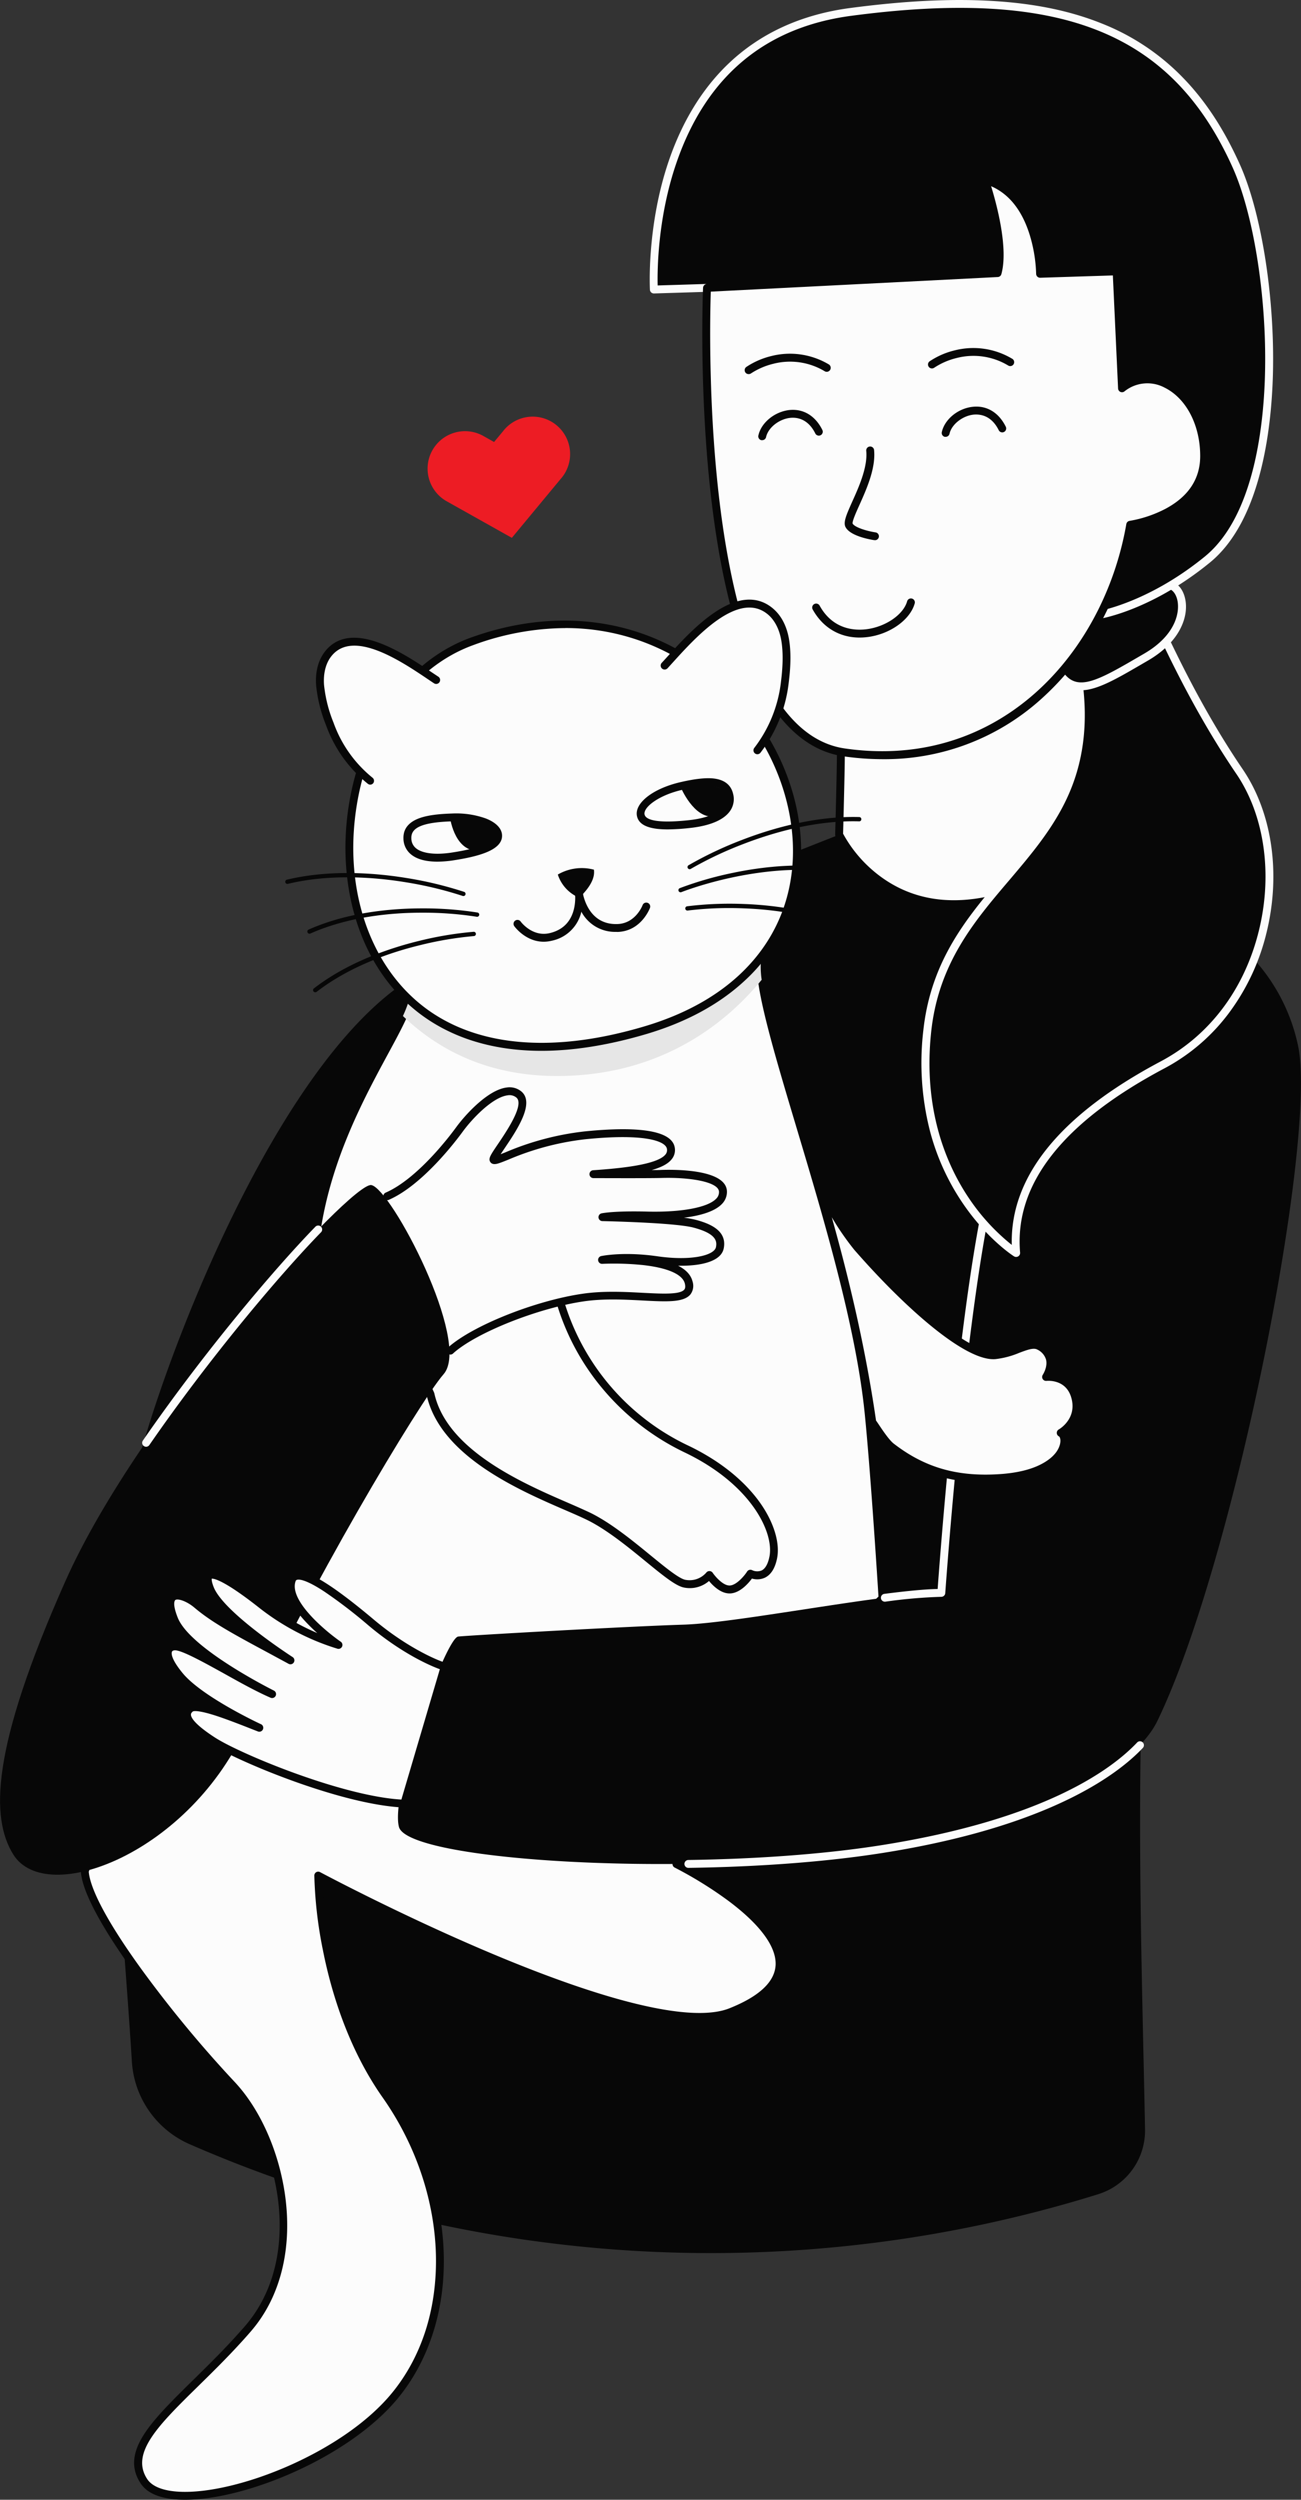 <svg xmlns="http://www.w3.org/2000/svg" width="562.32" height="1080" viewBox="0 0 562.32 1080"><rect x="0" y="0" width="562.32" height="1080" fill="#333333" stroke="none"/><g id="Слой_2" data-name="Слой 2"><g id="girl_539420962"><g id="girl_539420962-2" data-name="girl_539420962"><path d="M539.35 461.61l-21 74L494.66 702.5c-3.72 75-1 151.5.25 217.47a28.78 28.78.0 0 1-20.19 28l-.17.06A563.27 563.27.0 0 1 82 926.4a41.77 41.77.0 0 1-25-35.68c-4.93-80.39-16.82-176.3.37-248.1 4.27-28.17 53-170.87 114.44-216l172.82-58.88 20.44-8.06L428.79 346l84.8 35.5z" fill="#070707"/><path d="M486.35 293.46l-.89 80.2-56.33 14.92c-48 11.29-66.45-28-66.45-28s.17-5.87.34-12.94c.21-8.59.44-18.95.41-22.82l63.42-37.11 24.84-14.54 9.45 5.53 7.28 4.26z" fill="#fcfcfc"/><path d="M412.41 392.32a59.49 59.49.0 0 1-14.32-1.7 55.26 55.26.0 0 1-21.24-10.47 58.48 58.48.0 0 1-15.71-18.84 1.72 1.72.0 0 1-.16-.77c0-.06.17-6 .33-12.94.17-6.71.45-18.57.42-22.77a1.73 1.73.0 0 1 .84-1.48L426 286.24l24.84-14.54a1.71 1.71.0 0 1 1.72.0L487.21 292a1.72 1.72.0 0 1 .84 1.49l-.89 80.2a1.72 1.72.0 0 1-1.27 1.63l-56.32 14.91h-.05A75.06 75.06.0 0 1 412.41 392.32zm-48-32.11a56.69 56.69.0 0 0 14.68 17.36c13.63 10.75 30.33 13.89 49.64 9.36l55-14.58.86-77.92-32.94-19.29-24 14L365.14 325.8c0 4.88-.26 15.63-.42 21.88C364.58 353.6 364.44 358.73 364.4 360.21z" fill="#070707"/><path d="M315.85 869.22c-39.18 15.56-178.3-58.91-178.3-58.91s.07 53.46 29.2 94.89c18.35 26.09 26.14 57.37 22.51 85.39-2.15 16.47-8.25 31.81-18.49 44.31-27.64 33.77-97.05 54.49-108.56 37.12s18.32-35.17 45-65.93c.67-.79 1.33-1.59 2-2.4 24.07-31 12-80.93-9.21-103.31-21.81-23-62.19-73.18-63.3-92L136.73 532.05c5.91-39.81 26.66-71 36.1-90.3q.71-1.44 1.32-2.79a52.15 52.15.0 0 0 2.64-6.84c0-.09.06-.17.08-.26L329 413.49v.3a37.27 37.27.0 0 0 .31 9.51c.07.52.15 1.05.23 1.59 5.42 35.72 39.49 122.78 45.89 185.1 2.75 26.86 6.07 80.4 6.07 80.4l-81.31 78.9-7.76 36S374.39 846 315.85 869.22z" fill="#fcfcfc"/><path d="M80 1080q-1.35.0-2.64-.06c-8.19-.42-13.76-2.76-16.56-7-4.2-6.35-3.75-13.08 1.44-21.19 4.51-7 12.22-14.62 21.15-23.39 7-6.87 14.94-14.66 22.52-23.41.73-.85 1.35-1.61 1.9-2.32 24.23-31.2 11-79.9-9.1-101.09-21.66-22.8-62.6-73.5-63.76-93a1.76 1.76.0 0 1 .1-.68l1e2-276.21c4.8-32.07 19.05-58.45 29.45-77.72 2.52-4.67 4.91-9.08 6.78-12.91.49-1 .91-1.9 1.3-2.75a48.16 48.16.0 0 0 2.55-6.59 1.21 1.21.0 0 0 0-.18v-.05a1.74 1.74.0 0 1 1.44-1.26L328.75 411.8a1.69 1.69.0 0 1 1.89 1.92v.3a35.37 35.37.0 0 0 .31 9.06c.07.53.14 1.05.22 1.55 2.13 14 8.73 36.09 16.37 61.64C358.93 524.47 373.15 572 377 609.81c2.73 26.59 6 79.94 6.07 80.48a1.68 1.68.0 0 1-.51 1.33l-80.93 78.53-7.38 34.23c7.39 3.83 45.16 24.38 44.33 44.62-.36 8.78-7.81 16.12-22.13 21.8-16.67 6.63-52.05-1.32-105.13-23.63-33.15-13.93-63.21-29.38-72-34A196.4 196.4.0 0 0 142.92 842c3.3 16.74 10.37 41.12 25.23 62.25 18.26 26 26.57 57.53 22.8 86.59-2.25 17.23-8.77 32.85-18.86 45.17C151.22 1061.47 106.51 1080 80 1080zM38.36 808.66c.68 8 9 23.26 23.54 43.17a519.11 519.11.0 0 0 39.27 47.38c11.15 11.74 19.4 30.19 22.06 49.36 3 21.76-1.51 41.7-12.74 56.16-.58.75-1.24 1.56-2 2.46-7.68 8.86-15.66 16.71-22.71 23.62-17.17 16.86-29.58 29-22.14 40.27 2.14 3.22 6.94 5.1 13.89 5.45 12.27.62 29.94-3.57 47.27-11.2 19-8.39 34.9-19.58 44.66-31.51s16-26.85 18.12-43.45c3.66-28.22-4.43-58.91-22.21-84.19-15.22-21.64-22.43-46.55-25.8-63.63a183.63 183.63.0 0 1-3.71-32.23 1.71 1.71.0 0 1 .83-1.47 1.73 1.73.0 0 1 1.68.0c.34.19 35.18 18.78 74.33 35.23 51.48 21.63 86.94 29.79 102.54 23.6l.62 1.58-.62-1.58c12.95-5.15 19.67-11.47 20-18.78.33-8-7-17.82-21.26-28.28a172.5 172.5.0 0 0-22.36-13.75 1.7 1.7.0 0 1-.91-1.88l7.77-36a1.73 1.73.0 0 1 .47-.87l80.75-78.34c-.42-6.72-3.48-54.8-6-79.56-3.84-37.48-18-84.85-29.4-122.92-7.68-25.67-14.31-47.83-16.47-62.09-.09-.52-.16-1.07-.24-1.63a47.37 47.37.0 0 1-.48-8.09l-148.87 18a58.51 58.51.0 0 1-2.48 6.25c-.4.88-.84 1.8-1.34 2.83-1.9 3.89-4.3 8.33-6.84 13-10.31 19.08-24.42 45.22-29.11 76.77a1.14 1.14.0 0 1-.08.33z" fill="#070707"/><path d="M543.16 415.76a80.26 80.26.0 0 1 18 36.57c8 41.1-27.69 222.8-61 291.35-7.47 15.36-39.19 42.56-119 55.16s-204.9 5.51-208.74-9.57 20.25-81.64 25.63-82.21 73.79-4.41 97.4-5.14 87.34-13.68 111.39-13.78c0 0 10.75-154.91 26.87-194.06" fill="#070707"/><path d="M382.49 692a1.7 1.7.0 0 1-.22-3.39c10-1.28 17.57-2 23-2.1.56-7.69 3.16-42.58 7.29-80.85 6.26-58.05 12.85-95.79 19.6-112.17a1.7 1.7.0 1 1 3.15 1.29c-15.83 38.45-26.64 192-26.75 193.52a1.7 1.7.0 0 1-1.69 1.59 214 214 0 0 0-24.17 2.1z" fill="#fcfcfc"/><path d="M297.41 807a1.71 1.71.0 0 1 0-3.41c31.05-.45 59.94-2.66 83.53-6.39 70.15-11.08 99.38-32.55 110.55-44.37a1.7 1.7.0 0 1 2.47 2.34c-5.93 6.28-17.29 15.67-37.7 24.76s-45.54 16-74.79 20.63c-23.75 3.75-52.8 6-84 6.44z" fill="#fcfcfc"/><path d="M458.51 619.08c4 2.28 1.86 17.81-26.83 19.54-17.41 1.06-31-2.43-44.14-11.86-.76-.54-1.52-1.11-2.27-1.69-3.09-2.39-7.39-9.72-8.25-10.62-4.75-32.92-12.83-67.34-23.43-102.9.91 2.84 11.15 20.66 16.94 27.31 1 1.12 2 2.25 3 3.38C392.79 563.81 418 586.39 430 585.51c8-.59 14.95-6.18 19-4 8.86 4.79 3 13.41 3 13.41s9.55-1.14 12.45 8.06C468 613.76 458.51 619.08 458.51 619.08z" fill="#fcfcfc"/><path d="M425.91 640.51c-15.25.0-27.57-3.91-39.36-12.37-.76-.54-1.55-1.13-2.32-1.73-2.41-1.86-5.25-6.08-7.12-8.88-.54-.81-1.15-1.72-1.33-1.92a1.74 1.74.0 0 1-.45-.92C370.78 583.12 363.14 549.54 352 512a1.71 1.71.0 0 1 3.26-1c.75 2.35 10.81 20.06 16.6 26.71 1 1.14 2 2.25 2.95 3.36 19.53 21.84 44.16 43.52 55.15 42.71a34.59 34.59.0 0 0 9.42-2.52c4.08-1.53 7.6-2.84 10.55-1.25a10.32 10.32.0 0 1 5.54 6.57 11.38 11.38.0 0 1-.59 6.66 13 13 0 0 1 11.34 9.22 15.21 15.21.0 0 1-5.13 16.92 7.69 7.69.0 0 1 .42 5.28c-1.58 6.79-10.22 14.46-29.68 15.63C429.78 640.44 427.82 640.51 425.91 640.51zm-47.27-26.77c.3.4.7 1 1.3 1.89 1.64 2.46 4.4 6.56 6.37 8.09q1.13.87 2.22 1.65c11.18 8 22.9 11.73 37.42 11.73 1.84.0 3.71-.06 5.63-.18 8.57-.51 15.35-2.3 20.18-5.31s6-6.08 6.4-7.7c.43-1.84.0-3.09-.5-3.35a1.7 1.7.0 0 1 0-3c.35-.2 8.18-4.83 5.26-14.08-2.43-7.7-10.29-6.91-10.62-6.88A1.7 1.7.0 0 1 450.7 594s2.22-3.38 1.42-6.59a7 7 0 0 0-3.85-4.37c-1.59-.86-4.44.21-7.73 1.44a37.54 37.54.0 0 1-10.38 2.73c-13 .95-38.42-22-57.92-43.84-1-1.12-2-2.24-3-3.39a117.08 117.08.0 0 1-9.73-14.09C368.39 557.49 374.67 586.36 378.64 613.74z" fill="#070707"/><path d="M503.19 275.49c3.95 8 15.35 32.61 32.49 57.79 24.76 36.37 14.12 101.68-33.2 126.77-44.72 23.72-65.93 51-63.31 81.29.0.0-45.62-29-38.41-95.86s75.73-75.61 65.35-151.39" fill="#070707"/><path d="M439.17 543.05a1.67 1.67.0 0 1-.91-.27c-.48-.3-11.83-7.61-22.41-23.33a101.32 101.32.0 0 1-13.78-30.33 119.06 119.06.0 0 1-3-43.82c3.29-30.56 19.15-49.18 34.5-67.19 18.75-22 36.47-42.8 30.86-83.79a1.7 1.7.0 1 1 3.37-.46c2.61 19.08.45 35.74-6.6 50.92-6.28 13.53-15.82 24.72-25 35.54-15 17.62-30.53 35.83-33.71 65.35-3.67 34 6.8 57.88 16.22 71.88a90 90 0 0 0 18.6 20.3c-.75-29.56 20.9-56.23 64.41-79.3 21.09-11.19 36.14-31.17 42.35-56.28 6.11-24.65 2.46-50.08-9.75-68-15.63-22.95-26.64-45.66-31.34-55.35l-1.28-2.65a1.7 1.7.0 0 1 .78-2.28 1.72 1.72.0 0 1 2.28.78c.36.75.79 1.64 1.29 2.66 4.67 9.63 15.59 32.18 31.08 54.93 12.75 18.73 16.58 45.18 10.25 70.76a95.52 95.52.0 0 1-15.4 33.44 83.73 83.73.0 0 1-28.66 25c-44 23.32-65 50.11-62.41 79.64a1.72 1.72.0 0 1-.81 1.6A1.79 1.79.0 0 1 439.17 543.05z" fill="#fcfcfc"/><path d="M458.45 291.79c7.54 10.08 18.93 2.51 36.88-7.89 21.56-12.48 16.74-31.74 9-31.2l-48.14-7.25z" fill="#070707"/><path d="M467.21 298.24c-3.88.0-7.25-1.58-10.13-5.43a1.64 1.64.0 0 1-.33-.93l-2.28-46.35a1.69 1.69.0 0 1 .55-1.34 1.67 1.67.0 0 1 1.4-.42l48 7.22c3.32-.13 6.27 2.41 7.52 6.51 2.43 7.93-1.49 19.63-15.73 27.87L493 287.24C482.62 293.27 474.1 298.24 467.21 298.24zm-7.09-7.07c5.9 7.35 14.37 2.9 31.14-6.87l3.22-1.87c14.43-8.36 15.71-19 14.19-23.93-.8-2.62-2.47-4.23-4.24-4.1a1.53 1.53.0 0 1-.37.0L458 247.44z" fill="#fcfcfc"/><path d="M304.73 124.4l-22.12.68S276.1 17.27 367.71 5.15s140 7.27 166.62 66.57c17.22 38.28 24.78 139.58-12.45 170-24.7 20.17-46.21 23.83-46.21 23.83l-86-92.31z" fill="#070707"/><path d="M475.67 267.26a1.69 1.69.0 0 1-1.25-.54L388.6 174.59l-84.3-48.47-21.64.67a1.72 1.72.0 0 1-1.75-1.6c0-.28-1.53-27.62 8.29-56.09 5.79-16.78 14.33-30.69 25.38-41.33 13.84-13.32 31.64-21.5 52.9-24.31C390.91.36 410.94-.64 428.74.4c18.18 1.06 33.64 4.22 47.26 9.67a99.69 99.69.0 0 1 35.15 23.34c9.77 10 17.86 22.33 24.73 37.61 9.17 20.38 14.94 56 14.35 88.68-.42 23.14-4.52 64.75-27.28 83.34-24.75 20.23-46.1 24-47 24.2A1.32 1.32.0 0 1 475.67 267.26zM304.73 122.7a1.68 1.68.0 0 1 .85.22l84.94 48.85a1.52 1.52.0 0 1 .4.32l85.34 91.61c4.25-.94 23.29-5.94 44.54-23.29 21.69-17.73 25.62-58.22 26-80.77.58-32.2-5.06-67.26-14-87.23C506.43 13.83 458.67-5.17 367.93 6.83c-37.27 4.93-62.66 26.23-75.48 63.29-8.26 23.87-8.35 46.95-8.2 53.21l20.43-.63z" fill="#fcfcfc"/><path d="M242.2 562.59a103.27 103.27.0 0 0 54.3 63.34c30 14.26 39.93 35.9 37.75 46.94s-9.91 7-9.91 7-4 6.41-8.65 6.79-9.06-6.24-9.06-6.24a11.26 11.26.0 0 1-10.85 3.72c-6.8-1.48-25.13-21.17-41.41-29.1s-61.62-22.62-68.3-52.74l-21.15-46.49 44.45-18.37L234 541z" fill="#fcfcfc"/><path d="M315.3 688.43c-3.79.0-7.12-3.29-8.85-5.38a12.66 12.66.0 0 1-11 2.8c-3.56-.78-9.2-5.39-16.33-11.22-7.55-6.18-16.94-13.86-25.46-18-2.46-1.2-5.59-2.56-9.22-4.13-20.21-8.74-54-23.35-60-49.6l-21.07-46.32a1.66 1.66.0 0 1 0-1.33 1.72 1.72.0 0 1 .94-1l44.45-18.37a1.7 1.7.0 0 1 .89-.12l24.58 3.46a1.71 1.71.0 0 1 1.35 1.08L243.79 562a.56.56.0 0 1 0 .12 101.17 101.17.0 0 0 53.4 62.3c17.35 8.25 26.76 18.28 31.61 25.24 5.72 8.23 8.37 17 7.08 23.56-.86 4.3-2.63 7.13-5.28 8.41A8 8 0 0 1 325 682c-1.52 2.06-5 6.08-9.16 6.42zm-8.67-9.66h.07a1.71 1.71.0 0 1 1.35.75c1 1.49 4.55 5.72 7.5 5.48s6.35-4.41 7.35-6a1.7 1.7.0 0 1 2.22-.61 5.08 5.08.0 0 0 4.07.12c1.59-.78 2.76-2.85 3.38-6 2.08-10.46-8-31.35-36.8-45.07a105.48 105.48.0 0 1-34-25.93 103.38 103.38.0 0 1-21.17-38.41l-7.87-20.64-23.13-3.25L167.2 556.76l20.42 44.88a3.38 3.38.0 0 1 .11.34c5.47 24.66 38.37 38.89 58 47.39 3.67 1.58 6.83 3 9.36 4.19 8.88 4.32 18.44 12.15 26.12 18.43 6.25 5.11 12.14 9.93 14.91 10.53a9.53 9.53.0 0 0 9.16-3.1A1.69 1.69.0 0 1 306.63 678.77z" fill="#070707"/><path d="M305.58 124.37s-8.43 191 59.38 200.7 113.51-40.65 123.54-98.34c0 0 31.93-4.37 32-29.69S499.82 156.33 485 167.76l-2.41-50.56-33.08 1s0-33.76-23.84-40.62c0 0 9.27 26.72 5.47 40.34z" fill="#fcfcfc"/><path d="M381.61 328a119.1 119.1.0 0 1-16.89-1.22c-16.08-2.31-29.27-14.57-39.2-36.44-7.81-17.21-13.65-40.43-17.37-69-6.32-48.55-4.3-96.52-4.27-97a1.7 1.7.0 0 1 1.61-1.63l124.28-6.35c2.8-13.29-5.64-37.89-5.73-38.15A1.7 1.7.0 0 1 426.12 76c10.32 3 17.93 11.26 22 24a67.82 67.82.0 0 1 3 16.5l31.38-1a1.72 1.72.0 0 1 1.76 1.62l2.26 47.57a19.23 19.23.0 0 1 18.34-.27c10.55 5.2 17.35 18 17.31 32.63.0 11-5.87 19.95-16.92 25.83A55.6 55.6.0 0 1 490 228.21a138.38 138.38.0 0 1-14 40.39 119.7 119.7.0 0 1-26.48 33.86A100.82 100.82.0 0 1 381.61 328zM307.22 126c-.28 8.59-1.33 51.53 4.31 94.91 3.68 28.25 9.43 51.14 17.1 68 9.42 20.74 21.72 32.34 36.57 34.46a112.31 112.31.0 0 0 16.11 1.18c58.15.0 96.67-47.23 105.51-98.13a1.7 1.7.0 0 1 1.45-1.39 52.24 52.24.0 0 0 15.48-5.21c10-5.33 15-13 15-22.79.0-13.33-6-24.93-15.41-29.57A15.79 15.79.0 0 0 486 169.11a1.7 1.7.0 0 1-2.74-1.27L481 119l-31.41 1a1.71 1.71.0 0 1-1.75-1.7 63.63 63.63.0 0 0-2.93-17.3c-3.33-10.34-8.88-17.24-16.53-20.55 2.37 7.7 7.55 26.82 4.43 38a1.7 1.7.0 0 1-1.55 1.24z" fill="#070707"/><path d="M167.38 516.85c12.49-5.45 25.51-21 31.18-28.81s18.76-20.84 25.69-15.15-11.84 26.53-10.94 28.19 15.78-8.08 39.34-10.5c19.3-2 36.25-1.12 37.3 5.59s-10.67 9.62-33.41 11.17c0 0 23.63.11 29.54-.07s26.16.0 26.39 7.62c.26 8.43-17.39 10.66-32.59 10.29s-19.49.71-19.49.71 31.35.61 39.85 2.88 11.89 5.51 10.88 10.41c-1.11 5.32-12.86 7.37-27.27 5.29s-23.63-.12-23.63-.12 34.54-1.91 37.44 9.82-22.69 3.23-45.37 6.46c-19.37 2.77-46.85 13.27-57.53 22.88" fill="#fcfcfc"/><path d="M194.77 585.22a1.71 1.71.0 0 1-1.15-3c10.52-9.48 37.82-20.36 58.42-23.3 8.83-1.26 17.87-.79 25.85-.37 8.24.43 16 .84 17.87-1.39.17-.21.68-.83.24-2.62-1-4-7.48-6.82-18.3-8a123.1 123.1.0 0 0-17.39-.51 1.7 1.7.0 0 1-.45-3.36c.39-.08 9.69-2 24.24.09 14.71 2.13 24.61-.39 25.35-3.94.57-2.75-.13-5.89-9.64-8.43-8.22-2.19-39.14-2.81-39.45-2.82a1.7 1.7.0 0 1-.39-3.35c.19.0 4.69-1.14 19.95-.76 14.52.35 25.83-1.74 29.53-5.47a4 4 0 0 0 1.32-3.07c-.13-4.37-12.79-6.34-24.64-6-5.87.18-28.63.07-29.6.07a1.7 1.7.0 0 1-.1-3.4c11.7-.8 27.66-2.37 31.21-6.81a2.91 2.91.0 0 0 .63-2.39c-.56-3.54-10.17-6.76-35.45-4.17A118.59 118.59.0 0 0 219.76 501c-1.78.71-3.18 1.28-4.23 1.6-.78.25-2.84.89-3.72-.74-.76-1.41.21-2.84 3.41-7.57 3.76-5.56 11.59-17.12 7.95-20.11a4.66 4.66.0 0 0-3.77-.95c-6.43.81-15.17 9.88-19.47 15.78-2.76 3.79-17.28 23-31.87 29.37a1.7 1.7.0 1 1-1.36-3.12c13.79-6 27.81-24.59 30.48-28.26 4-5.48 13.7-16.12 21.79-17.15a8 8 0 0 1 6.36 1.7c6 5-2 16.81-7.29 24.65-.56.83-1.15 1.7-1.66 2.48l2.11-.84a121.63 121.63.0 0 1 34-9c17.09-1.76 37.76-2 39.16 7a6.2 6.2.0 0 1-1.33 5c-1.53 1.92-4.29 3.45-8.66 4.68 1.85.0 3.38.0 4.38-.07 6.53-.2 27.86-.13 28.16 9.27a7.44 7.44.0 0 1-2.31 5.59c-3.3 3.31-9.78 5-16.3 5.79a42.8 42.8.0 0 1 5.11.91c6 1.59 13.72 4.61 12.1 12.41-1.15 5.56-9.73 7.62-19.71 7.42q5.21 2.64 6.24 6.81a6.13 6.13.0 0 1-.92 5.6c-2.94 3.55-10.38 3.16-20.68 2.62-7.82-.41-16.68-.87-25.18.34-19.71 2.81-46.7 13.51-56.63 22.46A1.69 1.69.0 0 1 194.77 585.22z" fill="#070707"/><path d="M5.72 801.19c14.33 23.08 76.78-.69 101.21-56.3s74.52-139.52 84.78-151.15C203.93 579.85 169 513.43 160.48 512S60.57 610.46 28.23 683.19-4 785.46 5.72 801.19z" fill="#070707"/><path d="M63.18 625.06a1.66 1.66.0 0 1-1-.3 1.7 1.7.0 0 1-.43-2.37c25.9-37.49 56.14-73.44 74.62-92.45a1.71 1.71.0 0 1 2.45 2.38c-18.39 18.9-48.48 54.68-74.27 92A1.69 1.69.0 0 1 63.18 625.06z" fill="#fcfcfc"/><path d="M173 779.13c-26.22-1.72-69.82-19.78-81-27s-13-11.41-9.72-14c3-2.36 17.83 3.67 29.79 8.36.0.0-25.68-11.86-34.45-22.56s-4-12.54-2.08-12.6c5.9-.18 27.45 14.34 42 20.64.0.0-36.85-18.27-42.35-32.44-5.41-13.94 4.46-10.84 9.93-6.22 8.67 7.33 19.81 12.89 40.41 24.07.0.0-30.14-19.32-34.72-31s7.65-4.57 22.16 6.91a103 103 0 0 0 33.45 17.52s-24.16-16.63-20.28-28.06c2.33-6.82 19.2 5.63 34.33 18.35 16.46 13.83 30.11 18.47 30.11 18.47" fill="#fcfcfc"/><path d="M173 780.83h-.12c-27-1.77-70.63-20.05-81.82-27.3-8.1-5.24-11.79-9.11-12-12.54a5 5 0 0 1 2.11-4.26c1.68-1.34 5.08-1.07 10.13.34-5.88-3.71-11.64-8-15-12.13-4.69-5.73-6.35-9.9-5.06-12.74a4.77 4.77.0 0 1 4.25-2.64c1.75.0 4.29.79 7.7 2.38-4.51-3.94-8.11-8-9.6-11.86-.86-2.22-3.47-8.94.24-11.59 3.09-2.2 8.59.25 12.38 3.45 4.75 4 10.32 7.53 17.86 11.77-6.68-5.59-12.89-11.77-14.85-16.77-1-2.47-2-6 .26-7.63 1.85-1.37 5-.65 10.08 2.33A133.23 133.23.0 0 1 114 691.89a104.08 104.08.0 0 0 23.14 13.67c-1.16-1-2.36-2.16-3.54-3.35-7.87-7.91-10.93-14.66-9.09-20.07a4.32 4.32.0 0 1 3-2.89c3.38-.94 10.31.53 34.05 20.48 16 13.44 29.42 18.13 29.56 18.17a1.71 1.71.0 0 1-1.1 3.23c-.57-.2-14.14-4.91-30.66-18.79a213.71 213.71.0 0 0-19-14.59c-8.21-5.43-11.1-5.46-11.95-5.22a.92.92.0 0 0-.68.71c-2.85 8.37 13.2 21.69 19.63 26.11a1.7 1.7.0 0 1-1.4 3 103.94 103.94.0 0 1-34.08-17.84C96.05 682.05 92.14 682 91.53 682.05c-.06.26-.12 1.22.83 3.64 4.33 11 33.75 30 34.05 30.19a1.7 1.7.0 0 1-1.73 2.93l-8.28-4.48C100.9 706 91.54 700.94 84 694.54c-3.3-2.78-7.12-4-8.2-3.28-.16.12-1.49 1.3 1 7.58 5.21 13.41 41.17 31.36 41.53 31.54a1.7 1.7.0 0 1-1.43 3.09c-6.18-2.68-13.44-6.73-20.46-10.65C88.07 718.2 78.68 713 75.64 713h-.08s-1 0-1.25.65c-.17.39-.77 2.62 4.6 9.17 8.42 10.27 33.6 22 33.85 22.09a1.7 1.7.0 0 1-1.34 3.13l-1.67-.65c-5.59-2.2-11.92-4.69-17-6.31-7.82-2.46-9.26-1.74-9.39-1.65-.77.61-.85 1.09-.83 1.43.06 1.2 1.49 4.08 10.41 9.85 10.66 6.9 54.18 25.06 80.2 26.76a1.7 1.7.0 0 1-.11 3.4z" fill="#070707"/><path d="M329.44 190.18a1.47 1.47.0 0 1-.36.0 1.69 1.69.0 0 1-1.3-2c1.17-5.46 6.82-10.17 13.13-11 6.15-.76 11.45 2.36 14.53 8.58a1.7 1.7.0 1 1-3.05 1.51c-3.29-6.63-8.34-7.05-11.06-6.71-4.78.6-9.37 4.32-10.22 8.3A1.71 1.71.0 0 1 329.44 190.18z" fill="#070707"/><path d="M371.52 275.45c-8.65.0-15.92-4.31-20.26-12.14a1.7 1.7.0 0 1 3-1.65c5.69 10.28 15 10.82 20.08 10.22 8.33-1 16.12-6.29 17.74-12.09a1.7 1.7.0 0 1 3.28.92c-2 7.15-10.86 13.41-20.62 14.55A26.91 26.91.0 0 1 371.52 275.45z" fill="#070707"/><path d="M408.73 188.73h-.37a1.71 1.71.0 0 1-1.3-2c1.18-5.46 6.82-10.17 13.13-10.95 6.15-.77 11.45 2.35 14.53 8.57a1.7 1.7.0 0 1-3.05 1.51c-3.28-6.62-8.34-7-11.06-6.7-4.78.59-9.36 4.31-10.22 8.29A1.7 1.7.0 0 1 408.73 188.73z" fill="#070707"/><path d="M378.1 233.37h-.25c-1.7-.26-10.28-1.73-12.37-5.6-1.13-2.09.38-5.43 2.86-11 2.86-6.34 6.76-15 6.07-22a1.7 1.7.0 1 1 3.39-.33c.78 7.92-3.34 17.07-6.35 23.76-1.4 3.1-3.13 7-2.94 8 1 1.74 6.45 3.29 9.84 3.8a1.7 1.7.0 0 1-.25 3.39z" fill="#070707"/><path d="M323.56 161.63a1.69 1.69.0 0 1-1.38-.7 1.71 1.71.0 0 1 .38-2.38 33.88 33.88.0 0 1 10.72-4.7 32.83 32.83.0 0 1 24.9 3.56 1.7 1.7.0 0 1-1.7 3 29.1 29.1.0 0 0-22.24-3.24 31 31 0 0 0-9.69 4.19A1.67 1.67.0 0 1 323.56 161.63z" fill="#070707"/><path d="M402.81 159.18a1.7 1.7.0 0 1-1-3.08 33.37 33.37.0 0 1 10.72-4.7 32.74 32.74.0 0 1 24.9 3.56 1.7 1.7.0 1 1-1.7 2.94 29.1 29.1.0 0 0-22.24-3.23 30.69 30.69.0 0 0-9.68 4.19A1.77 1.77.0 0 1 402.81 159.18z" fill="#070707"/><path d="M329.22 423.3c-12.5 15.29-37.34 37.88-78.23 41.17-38.86 3.13-62.68-12-76.84-25.51a52.15 52.15.0 0 0 2.64-6.84c0-.09.06-.17.08-.26L329 413.49v.3A37.27 37.27.0 0 0 329.22 423.3z" fill="#e6e6e6"/><path d="M204.1 277.06c-59.14 21.31-73.81 124.4-18.55 161.71 20.79 14 51.49 18.76 93.45 6.3 17.58-5.22 31.26-13 41.47-22.41C384.91 363.25 311.21 238.46 204.1 277.06z" fill="#fcfcfc"/><path d="M234 454c-3.36.0-6.63-.14-9.83-.43-15.12-1.34-28.44-5.84-39.6-13.37-13.31-9-23.47-22.41-29.36-38.8-5.43-15.12-7.16-32.27-5-49.58s8-33.34 16.82-46.64c9.49-14.25 22.1-24.52 36.48-29.71l.58 1.61-.58-1.61c26.63-9.59 53.31-9.8 77.14-.59a104.51 104.51.0 0 1 51.24 43.21c10.35 17.06 15.39 36.51 14.19 54.75a75 75 0 0 1-24.46 51.09c-10.91 10.06-25.09 17.72-42.14 22.79C263.19 451.54 247.94 454 234 454zm10.32-182.64a116.58 116.58.0 0 0-39.67 7.32c-27.06 9.75-46.63 37.94-51.07 73.56-4.46 35.8 8.15 68.42 32.9 85.14 22.48 15.18 54.3 17.28 92 6.07 16.55-4.91 30.28-12.32 40.8-22 31.58-29.11 27.61-72 9.66-101.56C313.88 294.94 284.33 271.34 244.34 271.34z" fill="#070707"/><path d="M241.1 377.84a20.58 20.58.0 0 1 15.6-2.11c.55 3.69-1.81 7.76-6.31 12.13A16.2 16.2.0 0 1 241.1 377.84z" fill="#070707"/><path d="M266.27 402.61a16.46 16.46.0 0 1-15.14-9 26 26 0 0 1-2.91-9.17 1.72 1.72.0 0 1 1.54-1.85 1.69 1.69.0 0 1 1.85 1.54h0c.06.63 1.64 15.53 15.23 15.1 7.8-.24 10.77-7.84 10.9-8.17a1.7 1.7.0 0 1 3.19 1.2c-.16.41-3.87 10.07-14 10.38z" fill="#070707"/><path d="M235 406.87c-7.77.0-12.5-6.42-12.72-6.73a1.7 1.7.0 0 1 2.76-2c.17.24 4 5.31 10 5.31a11.08 11.08.0 0 0 2.67-.33c13.22-3.2 10.78-18 10.67-18.6a1.7 1.7.0 0 1 3.35-.6 25.83 25.83.0 0 1-.37 9.61 16.53 16.53.0 0 1-12.85 12.9A14.76 14.76.0 0 1 235 406.87z" fill="#070707"/><path d="M189.05 372.27c-4.26.0-8.54-.76-11.42-3.15a8.91 8.91.0 0 1-3.25-6.88c-.12-4 2.11-6.93 6.63-8.65 3.26-1.24 7.83-1.92 14.37-2.12A37.9 37.9.0 0 1 210 353.62c4.43 1.74 6.92 4.33 7 7.3h0c.21 6.61-11 9.21-20.79 10.75A47.57 47.57.0 0 1 189.05 372.27zm7.84-17.42h-1.4c-12.55.39-17.85 2.56-17.7 7.26a5.51 5.51.0 0 0 2 4.36c2.77 2.3 8.56 3 15.89 1.81 15.71-2.46 18-5.61 17.92-7.28h0c-.05-1.47-1.86-3.06-4.85-4.23A33.42 33.42.0 0 0 196.89 354.85z" fill="#070707"/><path d="M194.57 353.6s2.26 15.86 13.69 13.73c5-.93 6.11-2.84 6-7.26S194.57 353.6 194.57 353.6z" fill="#070707"/><path d="M288.62 358.34c-6.6.0-12.24-1.22-13.27-5.59h0C274 347.14 282 340.8 293.78 338c6.37-1.5 11-2 14.43-1.69 4.81.49 7.72 2.72 8.65 6.64a8.91 8.91.0 0 1-1.35 7.48c-3.44 4.86-11.3 6.65-17.3 7.29A91.46 91.46.0 0 1 288.62 358.34zm-10-6.37c.38 1.62 3.38 4.08 19.19 2.38 7.38-.8 12.8-2.94 14.88-5.88a5.55 5.55.0 0 0 .81-4.73c-1.08-4.58-6.75-5.3-19-2.41-10 2.35-16.63 7.56-15.9 10.64z" fill="#070707"/><path d="M294.12 339.9s5.74 14 14.56 12.82c5.06-.67 7.77-3 6.85-7.29C313.46 335.76 294.12 339.9 294.12 339.9z" fill="#070707"/><path d="M298.09 375.54a1 1 0 0 1-.8-.45.93.93.0 0 1 .32-1.27A162.14 162.14.0 0 1 320.4 363c12.55-4.87 31.58-10.55 51-10a.93.93.0 1 1-.06 1.86c-19.1-.55-37.86 5.06-50.24 9.86a160.24 160.24.0 0 0-22.54 10.68A.94.94.0 0 1 298.09 375.54z" fill="#070707"/><path d="M294.16 385.51a.94.94.0 0 1-.87-.58.93.93.0 0 1 .52-1.21 151.16 151.16.0 0 1 23.3-6.68c12.63-2.62 31.49-4.92 49.6-1a.93.93.0 1 1-.39 1.82c-34.09-7.38-71.44 7.43-71.82 7.59A1 1 0 0 1 294.16 385.51z" fill="#070707"/><path d="M369.27 403.15a1 1 0 0 1-.41-.09c-16.37-8-34.94-10.17-47.64-10.62a148.67 148.67.0 0 0-23.93.95.93.93.0 1 1-.26-1.84 150.73 150.73.0 0 1 24.22-1c12.89.46 31.75 2.7 48.42 10.81a.93.93.0 0 1-.4 1.76z" fill="#070707"/><path d="M200.28 387.13a1.12 1.12.0 0 1-.31-.05 160.56 160.56.0 0 0-24.25-5.85c-13.09-2.17-32.6-3.83-51.19.61a.93.93.0 1 1-.43-1.8c18.9-4.52 38.69-2.84 52-.64a162.41 162.41.0 0 1 24.53 5.93.93.93.0 0 1-.31 1.8z" fill="#070707"/><path d="M133.77 403.4a.93.93.0 0 1-.38-1.78c16.94-7.53 35.87-9.14 48.76-9.16h.23a150.74 150.74.0 0 1 24 1.79.92.92.0 0 1 .75 1.07.94.94.0 0 1-1.08.76 148.75 148.75.0 0 0-23.62-1.76h-.26c-12.71.0-31.34 1.6-48 9A.84.84.0 0 1 133.77 403.4z" fill="#070707"/><path d="M136.24 428.7a.91.91.0 0 1-.73-.36.92.92.0 0 1 .16-1.3c14.67-11.35 32.68-17.39 45.2-20.47a150.8 150.8.0 0 1 23.91-4 .93.93.0 0 1 .12 1.85 150.91 150.91.0 0 0-23.62 4c-12.34 3-30.07 9-44.47 20.13A.93.93.0 0 1 136.24 428.7z" fill="#070707"/><path d="M160 337.32c-8.15-6.32-14-15.15-17.51-24.5A62 62 0 0 1 138.26 296c-.34-4.72.54-9.63 3.4-13.37 11.12-14.49 35.94 4 46.78 11.17" fill="#fcfcfc"/><path d="M160 339a1.71 1.71.0 0 1-1-.36 57.29 57.29.0 0 1-18.05-25.24 62.33 62.33.0 0 1-4.31-17.29c-.3-4 .11-9.79 3.74-14.53 4.95-6.44 12.82-7.75 23.4-3.88 8.45 3.09 16.85 8.74 23 12.88l2.69 1.79a1.7 1.7.0 1 1-1.88 2.84c-.83-.54-1.73-1.15-2.71-1.81-11.35-7.64-32.47-21.87-41.77-9.74-2.33 3-3.41 7.36-3.06 12.2a59.43 59.43.0 0 0 4.1 16.34A53.91 53.91.0 0 0 161 336a1.7 1.7.0 0 1 .3 2.39A1.69 1.69.0 0 1 160 339z" fill="#070707"/><path d="M327.36 324.17a59.42 59.42.0 0 0 11.89-29.51c.75-5.93 1.11-12.37.13-18.18-.81-4.88-2.94-9.63-6.82-12.67-15-11.76-35.92 13.61-45.28 23.74" fill="#fcfcfc"/><path d="M327.36 325.87a1.7 1.7.0 0 1-1.33-2.76 57.47 57.47.0 0 0 11.53-28.66c.9-7.13.94-12.92.14-17.69-.84-5-3-9.14-6.19-11.61-12.64-9.89-30.86 10.2-40.64 21-.84.93-1.62 1.79-2.33 2.56A1.71 1.71.0 0 1 286 286.4l2.31-2.53c5.27-5.82 12.49-13.78 20.39-19.15 9.85-6.7 18.22-7.46 24.88-2.25 4.9 3.83 6.76 9.58 7.45 13.72.86 5.11.82 11.22-.12 18.68a60.89 60.89.0 0 1-12.24 30.36A1.72 1.72.0 0 1 327.36 325.87z" fill="#070707"/><path d="M221.23 232.37l-27.95-15.68a16.18 16.18.0 1 1 15.83-28.22l4.44 2.5 3.83-4.61A16.18 16.18.0 1 1 242.27 207z" fill="#ed1c24"/></g></g></g></svg>